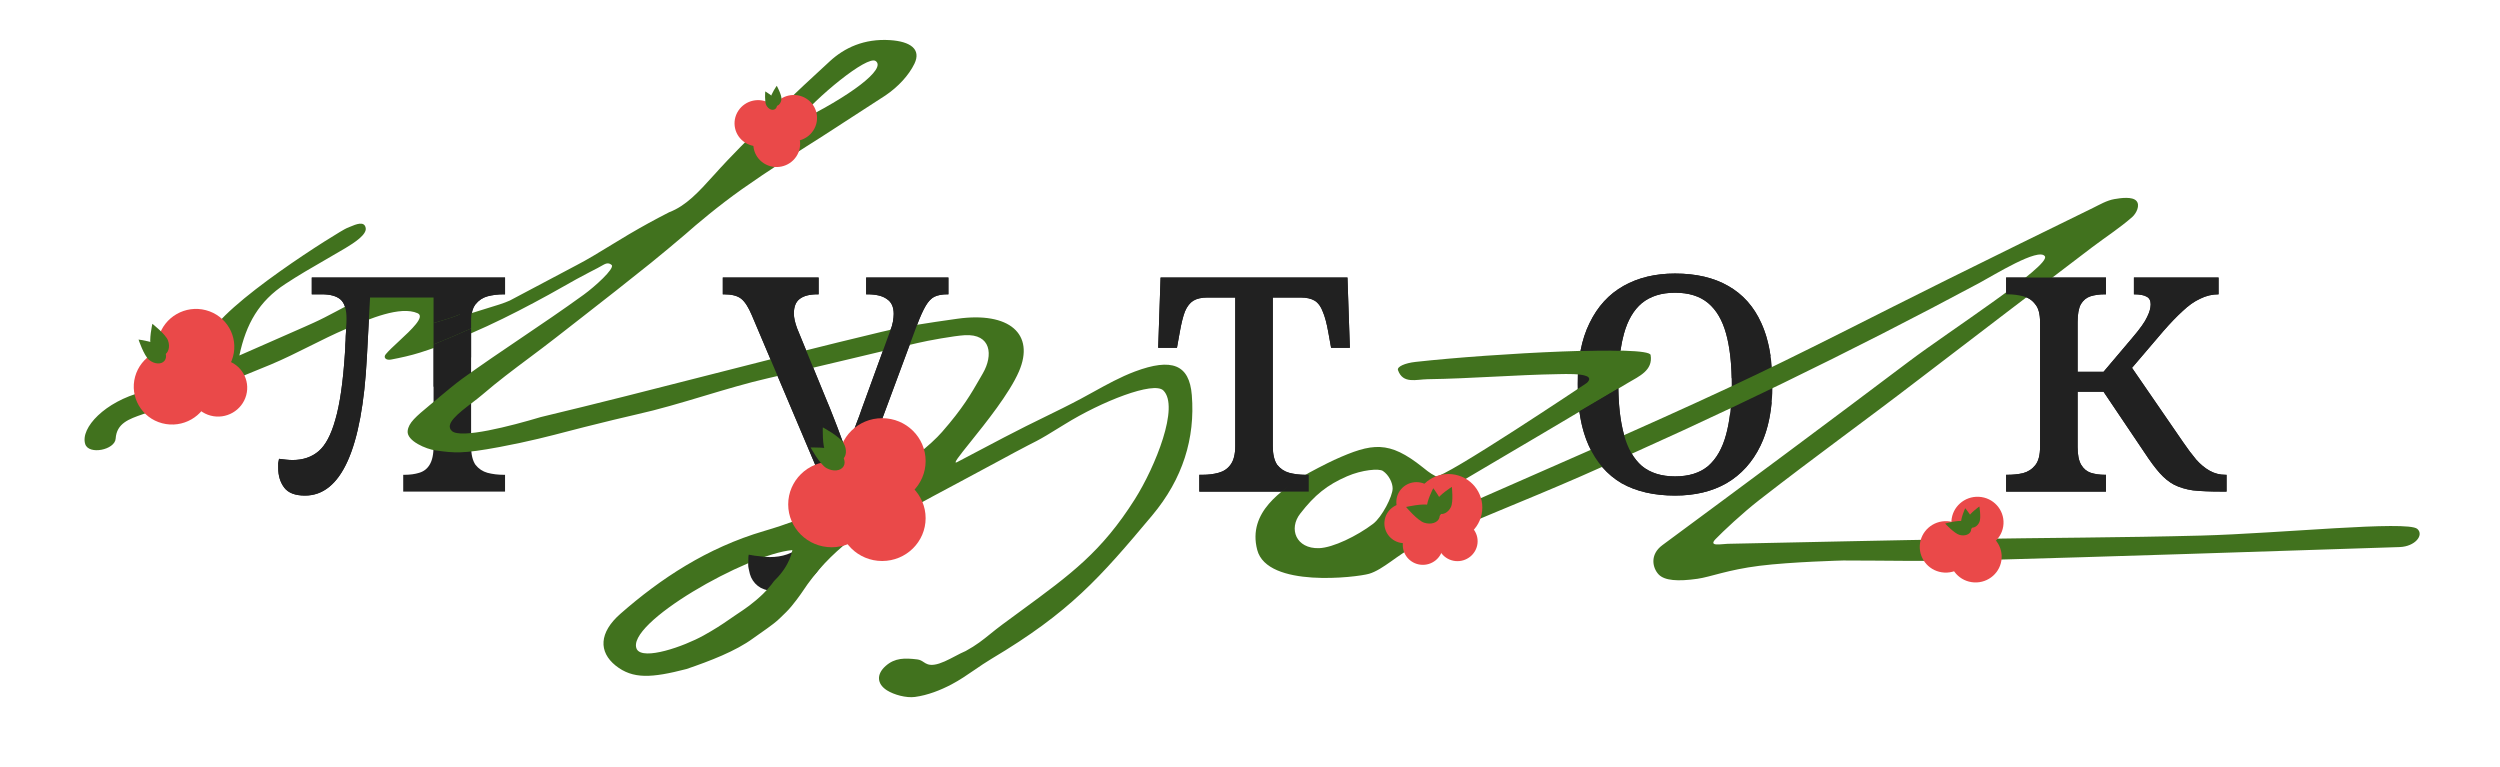 <svg width="750" height="230" viewBox="0 0 750 230" fill="none" xmlns="http://www.w3.org/2000/svg">
<path d="M601.837 147.473V142.441H602.197C603.874 142.441 605.431 142.281 606.869 141.962C608.386 141.562 609.624 140.764 610.582 139.566C611.541 138.368 612.02 136.531 612.02 134.055V96.678C612.02 94.202 611.541 92.405 610.582 91.287C609.704 90.089 608.506 89.29 606.989 88.891C605.471 88.492 603.874 88.292 602.197 88.292H601.837V83.26H631.787V88.292H631.428C629.83 88.292 628.393 88.492 627.115 88.891C625.917 89.29 624.958 90.089 624.24 91.287C623.601 92.485 623.281 94.282 623.281 96.678V111.533H631.068L639.694 101.35C642.01 98.635 643.487 96.558 644.126 95.12C644.845 93.683 645.204 92.405 645.204 91.287C645.204 90.169 644.805 89.41 644.006 89.011C643.208 88.531 641.93 88.292 640.173 88.292V83.26H665.57V88.292C663.653 88.292 661.817 88.731 660.06 89.61C658.302 90.408 656.545 91.646 654.788 93.323C653.031 94.921 651.075 96.957 648.918 99.433L637.058 113.33L638.016 108.059L654.908 132.617C656.266 134.614 657.584 136.371 658.862 137.889C660.139 139.326 661.497 140.444 662.935 141.243C664.372 142.042 665.93 142.441 667.607 142.441H667.966V147.473H666.289C662.935 147.473 660.139 147.353 657.903 147.113C655.747 146.794 653.87 146.235 652.273 145.436C650.755 144.637 649.318 143.479 647.96 141.962C646.602 140.444 645.085 138.408 643.407 135.852L631.068 117.523H623.281V134.055C623.281 136.451 623.641 138.248 624.359 139.446C625.078 140.644 626.037 141.443 627.235 141.842C628.512 142.241 629.91 142.441 631.428 142.441H631.787V147.473H601.837Z" fill="#212121"/>
<path d="M502.509 148.671C496.199 148.671 490.848 147.433 486.456 144.957C482.143 142.401 478.868 138.648 476.632 133.696C474.396 128.744 473.278 122.595 473.278 115.247C473.278 107.899 474.476 101.789 476.872 96.918C479.268 91.966 482.662 88.252 487.055 85.776C491.447 83.3 496.599 82.062 502.509 82.062C508.818 82.062 514.129 83.3 518.442 85.776C522.835 88.252 526.149 91.966 528.385 96.918C530.622 101.789 531.74 107.899 531.74 115.247C531.74 122.595 530.542 128.744 528.146 133.696C525.75 138.648 522.356 142.401 517.963 144.957C513.65 147.433 508.499 148.671 502.509 148.671ZM502.509 142.92C506.662 142.92 509.976 141.882 512.452 139.806C514.928 137.649 516.725 134.495 517.843 130.342C518.961 126.188 519.52 121.157 519.52 115.247C519.52 109.257 518.961 104.225 517.843 100.152C516.725 96.079 514.928 93.004 512.452 90.928C509.976 88.851 506.662 87.813 502.509 87.813C498.436 87.813 495.121 88.851 492.565 90.928C490.09 93.004 488.293 96.079 487.175 100.152C486.056 104.225 485.497 109.257 485.497 115.247C485.497 121.157 486.056 126.188 487.175 130.342C488.293 134.495 490.09 137.649 492.565 139.806C495.121 141.882 498.436 142.92 502.509 142.92Z" fill="#212121"/>
<path d="M359.795 147.473V142.441H360.754C362.511 142.441 364.108 142.241 365.546 141.842C367.063 141.443 368.261 140.644 369.14 139.446C370.098 138.168 370.577 136.291 370.577 133.815V89.25H362.311C360.474 89.25 359.037 89.57 357.998 90.209C356.96 90.847 356.122 91.926 355.483 93.443C354.924 94.881 354.404 96.957 353.925 99.673L353.087 104.345H347.456L348.175 83.26H404.241L404.96 104.345H399.329L398.49 99.673C398.011 96.957 397.452 94.881 396.813 93.443C396.254 91.926 395.456 90.847 394.417 90.209C393.379 89.57 391.941 89.25 390.105 89.25H381.838V133.815C381.838 136.291 382.278 138.168 383.156 139.446C384.115 140.644 385.313 141.443 386.75 141.842C388.268 142.241 389.905 142.441 391.662 142.441H392.62V147.473H359.795Z" fill="#212121"/>
<path d="M233.37 177.422C231.293 177.422 229.576 177.063 228.219 176.344C226.941 175.625 225.982 174.587 225.343 173.229C224.784 171.952 224.505 170.394 224.505 168.557C224.505 168.158 224.505 167.759 224.505 167.359C224.505 167.04 224.545 166.72 224.625 166.401C225.823 166.64 226.941 166.8 227.979 166.88C229.017 167.04 230.016 167.12 230.974 167.12C234.728 167.12 237.842 166.041 240.318 163.885C242.794 161.729 245.15 158.055 247.386 152.864L251.34 143.879L249.183 150.348L225.583 94.641C224.545 92.165 223.467 90.488 222.348 89.61C221.23 88.731 219.513 88.292 217.197 88.292H216.838V83.26H245.589V88.292H245.23C242.834 88.292 241.037 88.771 239.839 89.729C238.721 90.608 238.162 92.046 238.162 94.042C238.162 94.681 238.242 95.36 238.401 96.079C238.561 96.798 238.801 97.596 239.12 98.475L247.866 119.799C248.584 121.476 249.343 123.353 250.142 125.43C250.94 127.426 251.739 129.543 252.538 131.779C253.416 134.015 254.255 136.331 255.054 138.727H252.658C253.536 136.331 254.295 134.215 254.934 132.378C255.653 130.541 256.291 128.824 256.851 127.227C257.489 125.629 258.049 124.112 258.528 122.674L267.033 99.313C267.433 98.355 267.712 97.436 267.872 96.558C268.032 95.6 268.112 94.801 268.112 94.162C268.112 92.085 267.433 90.608 266.075 89.729C264.797 88.771 262.84 88.292 260.205 88.292H259.846V83.26H284.524V88.292H284.165C282.647 88.292 281.369 88.531 280.331 89.011C279.373 89.49 278.494 90.408 277.696 91.766C276.897 93.124 276.018 95.08 275.06 97.636L255.054 151.546C252.658 157.935 250.381 163.007 248.225 166.76C246.148 170.594 243.952 173.309 241.636 174.907C239.32 176.584 236.565 177.422 233.37 177.422Z" fill="#212121"/>
<path d="M91.494 148.671C88.539 148.671 86.463 147.872 85.264 146.275C84.067 144.677 83.468 142.721 83.468 140.404C83.468 139.925 83.468 139.446 83.468 138.967C83.547 138.408 83.627 137.969 83.707 137.649C84.426 137.729 85.105 137.809 85.744 137.889C86.463 137.969 87.141 138.008 87.78 138.008C90.895 138.008 93.491 137.13 95.567 135.373C97.644 133.616 99.321 130.461 100.599 125.909C101.957 121.276 102.915 114.648 103.474 106.022C103.554 105.144 103.594 104.265 103.594 103.386C103.674 102.508 103.714 101.669 103.714 100.871C103.793 99.992 103.833 99.114 103.833 98.235C103.913 97.357 103.953 96.478 103.953 95.6C103.953 92.804 103.354 90.888 102.156 89.849C100.958 88.811 99.081 88.292 96.526 88.292H93.531V83.26H151.513V88.292H151.154C149.397 88.292 147.76 88.492 146.242 88.891C144.805 89.29 143.607 90.089 142.648 91.287C141.77 92.485 141.33 94.362 141.33 96.917V133.815C141.33 136.291 141.77 138.168 142.648 139.446C143.607 140.644 144.805 141.443 146.242 141.842C147.76 142.241 149.397 142.441 151.154 142.441H151.513V147.473H120.965V142.441H121.324C123.001 142.441 124.479 142.241 125.757 141.842C127.114 141.443 128.153 140.644 128.871 139.446C129.67 138.168 130.069 136.291 130.069 133.815V89.25H111.021L110.063 107.22C109.344 120.957 107.427 131.3 104.313 138.248C101.198 145.196 96.925 148.671 91.494 148.671Z" fill="#212121"/>
<path fill-rule="evenodd" clip-rule="evenodd" d="M518.294 163.143C541.957 162.654 565.62 162.11 589.284 161.729C613.021 161.322 636.758 161.294 660.459 160.669C683.863 160.044 722.187 156.095 725.182 158.662C727.279 160.459 724.597 163.959 719.857 164.122C677.382 165.509 634.944 166.923 592.468 168.092C578.989 168.473 565.509 168.147 552.955 168.147C552.955 168.147 537.333 168.545 527.813 169.743C518.294 170.941 513.138 173.081 509.244 173.637C503.345 174.478 499.361 174.191 497.593 172.334C495.825 170.477 494.779 166.434 498.741 163.524C523.478 145.251 548.178 126.924 572.656 108.461C584.84 99.27 615.267 79.68 613.47 76.899C611.673 74.118 598.023 82.629 593.801 84.886C555.177 105.579 515.331 124.939 474.263 142.886C457.414 150.255 440.596 156.754 423.858 164.258C419.695 166.125 414.864 170.941 410.71 172.139C407.019 173.203 380.165 176.467 377.166 164.965C374.166 153.463 384.922 146.96 390.913 142.891C392.394 141.885 398.496 138.78 400.237 137.991C411.717 132.79 416.669 132.109 426.789 140.167C427.603 140.765 428.751 141.89 430.746 142.886C432.741 143.882 475.967 114.933 475.967 114.933C475.967 114.933 477.748 113.584 475.964 112.839C474.191 112.097 470.183 112.184 467.661 112.239L467.614 112.24C454.542 112.457 441.379 113.573 428.307 113.763C424.826 113.818 420.876 115.256 419.395 111.042C419.03 110.003 421.492 108.921 424.678 108.57C448.446 105.95 494.69 103.554 495.186 106.503C495.964 111.126 491.705 112.893 488.409 114.851C471.597 124.885 454.636 134.837 437.75 144.816C433.713 147.209 429.455 149.493 428.751 155.312C433.158 153.762 436.417 152.892 439.305 151.614C465.931 139.867 492.742 128.365 518.96 116.129C541.031 105.823 562.362 94.675 584.062 83.934C598.653 76.701 613.28 69.523 627.908 62.371C629.944 61.365 632.018 60.142 634.277 59.734C636.314 59.38 639.684 58.929 640.906 60.25C642.128 61.572 640.906 64.003 639.684 65.091C636.055 68.299 631.722 71.1 627.722 74.118C610.429 87.279 593.135 100.44 575.878 113.655L575.862 113.667L575.859 113.67C558.349 127.097 545.175 136.467 527.813 149.976C522.722 153.938 516.924 159.391 514.665 161.729C512.406 164.068 516.432 163.182 518.294 163.143ZM411.908 157.164C407.131 160.781 399.898 164.317 395.719 164.449C388.816 164.666 386.498 158.63 390.09 154.061C394.386 148.514 398.131 145.484 404.121 142.886C408.613 140.937 413.716 140.493 414.864 141.281C416.642 142.478 417.79 144.816 417.79 146.529C417.79 148.881 414.611 155.098 411.908 157.164Z" fill="#41721E"/>
<path fill-rule="evenodd" clip-rule="evenodd" d="M131.989 118.97C133.905 117.34 137.159 114.698 138.602 113.664C144.734 109.248 150.608 105.28 156.471 101.318C162.603 97.175 168.723 93.04 175.117 88.408C178.411 86.021 184.401 80.621 183.525 79.515C182.456 78.608 181.671 79.058 180.309 79.839C180.002 80.015 179.665 80.208 179.289 80.406C178.865 80.629 177.324 81.425 176.838 81.674C174.158 83.044 171.692 84.44 169.136 85.887C167.683 86.71 166.202 87.548 164.636 88.408C152.875 94.864 139.798 101.398 125.999 105.779C123.304 106.634 120.211 107.324 117.325 107.868C115.734 108.168 114.918 107.241 115.734 106.263C116.625 105.195 118.123 103.806 119.702 102.343C123.433 98.882 127.615 95.005 125.288 93.971C120.103 91.666 110.711 95.703 104.635 98.314C104.395 98.417 104.159 98.519 103.93 98.617C100.134 100.238 96.498 102.055 92.865 103.869C89.06 105.769 85.259 107.667 81.283 109.338C69.22 114.372 56.935 119.106 44.502 123.677C43.948 123.879 43.398 124.071 42.856 124.259C38.654 125.719 34.99 126.992 34.696 131.596C34.473 134.97 26.591 136.571 25.556 133.201C24.059 128.33 31.55 120.467 42.762 117.582C52.531 115.079 58.983 110.992 62.485 101.284C65.988 91.575 102.227 69.113 104.078 68.414C104.348 68.311 104.651 68.184 104.972 68.049C106.842 67.26 109.327 66.212 109.715 68.414C110.062 70.382 106.261 72.849 103.634 74.427C101.664 75.6 99.67 76.75 97.677 77.9C93.568 80.269 89.463 82.637 85.576 85.202C77.694 90.372 73.846 97.093 71.81 106.644C74.877 105.295 77.627 104.089 80.182 102.969L80.187 102.967L80.191 102.965C84.229 101.194 87.777 99.639 91.311 98.073C92.249 97.655 93.185 97.233 94.119 96.812C102.916 92.845 110.999 86.674 121.804 85.887C129.019 85.343 135.531 88.087 138.306 95.161C140.077 94.326 142.976 93.448 145.834 92.583C148.577 91.753 151.283 90.933 152.922 90.173L173.046 79.515C176.121 77.936 179.979 75.575 183.532 73.401C185.366 72.278 187.119 71.206 188.64 70.316C193.109 67.704 196.092 66.064 200.754 63.669C205.838 61.747 209.653 57.525 214.163 52.534C215.442 51.118 216.778 49.64 218.215 48.135L218.57 47.763C228.191 37.695 238.478 27.981 248.95 18.376C253.353 14.322 259.237 11.546 267.008 12.036C273.187 12.444 276.407 14.784 274.334 19.111C272.632 22.621 269.413 26.076 265.675 28.607L246.887 40.779C238.658 45.998 230.429 51.218 222.603 56.742C215.521 61.754 209.043 67.233 205.56 70.316C202.154 73.197 198.749 76.077 195.255 78.89C188.398 84.412 181.421 89.861 174.442 95.301L173.046 96.388L173.045 96.389L173.028 96.403L173.021 96.408C170.983 97.997 168.945 99.585 166.91 101.175C164.187 103.305 161.475 105.334 158.785 107.346C154.019 110.912 149.322 114.427 144.756 118.358C143.819 119.165 142.692 120.024 141.542 120.901C137.546 123.949 133.258 127.219 135.583 129.312C138.245 131.708 153.253 127.814 162.238 125.119C179.612 120.954 196.101 116.737 212.581 112.522C229.585 108.172 246.58 103.826 264.526 99.542C271.539 97.858 278.854 96.815 286.12 95.779L287.209 95.624C302.788 93.447 310.554 100.198 305.674 111.46C302.833 118.017 295.758 126.832 291.089 132.648C287.739 136.822 285.628 139.452 287.209 138.596C288.797 137.737 294.354 134.823 301.228 131.219L301.236 131.215L301.241 131.212C310.761 126.22 316.799 123.608 324.317 119.596C325.564 118.929 326.801 118.245 328.038 117.562L328.039 117.561L328.043 117.559C332.054 115.342 336.069 113.123 340.451 111.46C351.589 107.297 356.804 109.357 357.544 118.526C358.581 131.451 354.859 143.646 345.645 154.639C329.956 173.36 320.959 183.643 297.425 197.656C295.687 198.692 294.042 199.821 292.397 200.949C290.154 202.488 287.912 204.027 285.435 205.33C282.179 207.044 278.331 208.568 274.482 209.085C271.855 209.438 268.192 208.432 266.082 207.098C263.048 205.166 262.9 202.282 265.675 199.806C268.451 197.33 271.406 197.375 275.167 197.821C276.027 197.923 276.561 198.277 277.094 198.63C277.857 199.135 278.617 199.638 280.329 199.398C282.222 199.132 284.481 197.943 286.571 196.843C287.69 196.254 288.761 195.69 289.701 195.308C292.926 193.545 294.854 191.987 297.082 190.186C298.163 189.313 299.314 188.382 300.718 187.344C302.67 185.9 304.529 184.538 306.305 183.237C321.361 172.206 330.488 165.519 340.451 149.772C346.63 139.976 353.897 121.943 349.001 117.137C346.11 114.297 330.504 120.391 319.351 127.322C309.779 133.27 311.829 131.705 304.275 135.789C303.027 136.463 301.681 137.19 300.195 137.997C295.408 140.596 291.158 142.863 287.065 145.046C282.194 147.644 277.546 150.124 272.482 152.901C268.759 154.946 266.429 155.783 264.453 156.493C261.617 157.512 259.511 158.269 255.062 161.957C249.398 166.634 245.187 170.741 240.511 177.822C240.511 177.822 237.925 181.611 235.835 183.643C233.169 186.235 233.323 186.213 230.109 188.551C229.348 189.104 226.979 190.736 225.966 191.481C220.677 195.372 212.937 198.314 205.958 200.704C195.523 203.398 189.862 203.806 184.681 199.67C179.575 195.561 179.649 189.793 186.161 184.106C198.113 173.63 212.101 164.324 229.271 159.29C255.691 151.562 275.829 137.34 282.621 129.582C288.855 122.461 291.345 118.119 294.116 113.288C294.364 112.856 294.614 112.419 294.869 111.977C297.978 106.589 297.406 100.097 289.413 100.56C286.194 100.75 278.445 102.154 275.337 102.889C268.008 104.577 261.319 106.177 254.682 107.765C248.045 109.353 236.801 112.006 230.523 113.438C224.245 114.871 217.746 116.818 211.232 118.77C204.386 120.821 197.522 122.878 190.879 124.348C187.343 125.13 181.559 126.567 175.31 128.119C173.831 128.487 172.259 128.898 170.573 129.339C165.137 130.761 158.503 132.495 149.888 134.099C138.602 136.2 136.37 135.901 130.68 135.13C127.891 134.752 121.994 132.307 122.294 129.312C122.542 126.84 124.781 124.98 129.024 121.455C131.052 119.77 131.381 119.5 131.381 119.5C131.381 119.5 130.989 119.821 131.989 118.97ZM238.626 36.906C255.166 28.852 266.052 20.594 262.678 18.294C260.174 16.587 244.953 29.015 238.626 36.906ZM191.046 194.772C187.284 187.115 224.238 166.185 237.709 165.023C237.709 165.023 237.11 169.516 232.499 174.021C231.946 174.561 231.791 174.955 231.523 175.246C230.957 175.862 230.17 177.209 226.813 180.063C223.894 182.547 221.895 183.643 218.665 185.908C216.486 187.436 214.153 188.934 211.03 190.665C205.098 193.954 192.975 198.196 191.046 194.772Z" fill="#41721E"/>
<path d="M601.838 147.473V142.441H602.197C603.874 142.441 605.432 142.281 606.869 141.962C608.387 141.562 609.625 140.764 610.583 139.566C611.542 138.368 612.021 136.531 612.021 134.055V96.678C612.021 94.202 611.542 92.405 610.583 91.287C609.705 90.089 608.507 89.29 606.989 88.891C605.472 88.492 603.874 88.292 602.197 88.292H601.838V83.26H631.788V88.292H631.428C629.831 88.292 628.393 88.492 627.116 88.891C625.918 89.29 624.959 90.089 624.24 91.287C623.601 92.485 623.282 94.282 623.282 96.678V111.533H631.069L639.694 101.35C642.011 98.635 643.488 96.558 644.127 95.12C644.846 93.683 645.205 92.405 645.205 91.287C645.205 90.169 644.806 89.41 644.007 89.011C643.209 88.531 641.931 88.292 640.174 88.292V83.26H665.571V88.292C663.654 88.292 661.817 88.731 660.06 89.61C658.303 90.408 656.546 91.646 654.789 93.323C653.032 94.921 651.075 96.957 648.919 99.433L637.059 113.33L638.017 108.059L654.909 132.617C656.267 134.614 657.584 136.371 658.862 137.889C660.14 139.326 661.498 140.444 662.935 141.243C664.373 142.042 665.93 142.441 667.608 142.441H667.967V147.473H666.29C662.935 147.473 660.14 147.353 657.904 147.113C655.747 146.794 653.871 146.235 652.273 145.436C650.756 144.637 649.318 143.479 647.961 141.962C646.603 140.444 645.085 138.408 643.408 135.852L631.069 117.523H623.282V134.055C623.282 136.451 623.641 138.248 624.36 139.446C625.079 140.644 626.037 141.443 627.235 141.842C628.513 142.241 629.911 142.441 631.428 142.441H631.788V147.473H601.838Z" fill="#212121"/>
<path fill-rule="evenodd" clip-rule="evenodd" d="M502.509 148.671C496.2 148.671 490.849 147.433 486.456 144.957C482.143 142.401 478.869 138.648 476.633 133.696C475.28 130.7 474.336 127.266 473.802 123.393L485.506 116.505C485.581 121.874 486.137 126.486 487.175 130.342C488.293 134.495 490.09 137.649 492.566 139.806C495.122 141.882 498.436 142.92 502.509 142.92C506.662 142.92 509.977 141.882 512.453 139.806C514.928 137.649 516.725 134.495 517.844 130.342C518.342 128.489 518.73 126.462 519.006 124.261L531.504 120.668C531.046 125.673 529.927 130.015 528.146 133.696C525.75 138.648 522.356 142.401 517.963 144.957C513.651 147.433 508.499 148.671 502.509 148.671ZM531.174 106.817C530.633 103.088 529.703 99.788 528.386 96.918C526.15 91.966 522.835 88.252 518.443 85.776C514.13 83.3 508.819 82.062 502.509 82.062C496.599 82.062 491.448 83.3 487.055 85.776C482.663 88.252 479.268 91.966 476.872 96.918C475.639 99.425 474.75 102.099 474.151 105.262C478.784 105.081 481.379 105.031 486.153 105.177C486.42 103.271 486.734 101.76 487.175 100.152C488.293 96.079 490.09 93.004 492.566 90.928C495.122 88.851 498.436 87.813 502.509 87.813C506.662 87.813 509.977 88.851 512.453 90.928C514.928 93.004 516.725 96.079 517.844 100.152C518.851 103.82 519.404 108.266 519.504 113.489L531.174 106.817Z" fill="#212121"/>
<path fill-rule="evenodd" clip-rule="evenodd" d="M359.796 142.441V147.473H384.463C386.798 145.278 388.261 144.163 391.227 142.437C389.634 142.406 388.142 142.208 386.751 141.842C385.313 141.443 384.115 140.644 383.157 139.446C382.278 138.168 381.839 136.291 381.839 133.815V89.25H390.105C391.942 89.25 393.38 89.57 394.418 90.209C395.456 90.847 396.255 91.926 396.814 93.443C397.453 94.881 398.012 96.957 398.491 99.673L399.33 104.345H404.96L404.241 83.26H348.175L347.457 104.345H353.087L353.926 99.673C354.405 96.957 354.924 94.881 355.483 93.443C356.122 91.926 356.961 90.847 357.999 90.209C359.037 89.57 360.475 89.25 362.312 89.25H370.578V133.815C370.578 136.291 370.099 138.168 369.14 139.446C368.262 140.644 367.064 141.443 365.546 141.842C364.109 142.241 362.511 142.441 360.754 142.441H359.796Z" fill="#212121"/>
<path d="M392.621 142.441H391.662C391.516 142.441 391.371 142.44 391.227 142.437C388.261 144.163 386.798 145.278 384.463 147.473H392.621V142.441Z" fill="#212121"/>
<path fill-rule="evenodd" clip-rule="evenodd" d="M248.845 149.549L248.192 151.034L256.721 147.053L275.06 97.636C276.019 95.08 276.897 93.124 277.696 91.766C278.495 90.408 279.373 89.49 280.332 89.011C281.37 88.531 282.648 88.292 284.165 88.292H284.525V83.26H259.846V88.292H260.205C262.841 88.292 264.798 88.771 266.076 89.729C267.433 90.608 268.112 92.085 268.112 94.162C268.112 94.801 268.032 95.6 267.873 96.558C267.713 97.436 267.433 98.355 267.034 99.313L258.528 122.674C258.049 124.112 257.49 125.629 256.851 127.227C256.292 128.824 255.653 130.541 254.934 132.378C254.614 133.299 254.264 134.29 253.883 135.351C253.446 134.138 252.997 132.948 252.538 131.779C251.74 129.543 250.941 127.426 250.142 125.43C249.344 123.353 248.585 121.476 247.866 119.799L239.121 98.475C238.801 97.596 238.562 96.798 238.402 96.079C238.242 95.36 238.162 94.681 238.162 94.042C238.162 92.046 238.721 90.608 239.84 89.729C241.038 88.771 242.835 88.292 245.231 88.292H245.59V83.26H216.838V88.292H217.198C219.514 88.292 221.231 88.731 222.349 89.61C223.467 90.488 224.545 92.165 225.583 94.641L248.845 149.549Z" fill="#212121"/>
<path d="M224.505 167.359V168.557C224.505 169.42 224.567 170.221 224.69 170.96L229.343 167.046C228.896 167.006 228.442 166.951 227.979 166.88C226.941 166.8 225.823 166.64 224.625 166.401C224.545 166.72 224.505 167.04 224.505 167.359Z" fill="#212121"/>
<path d="M141.331 96.917C141.331 94.963 141.356 93.705 141.87 92.545C137.564 94.698 135.192 95.4 131.409 96.52C130.982 96.646 130.537 96.778 130.07 96.917V103.327C134.341 101.606 136.797 100.575 141.331 98.535V96.917Z" fill="#212121"/>
<path fill-rule="evenodd" clip-rule="evenodd" d="M85.265 146.275C86.463 147.872 88.54 148.671 91.495 148.671C96.925 148.671 101.198 145.196 104.313 138.248C107.428 131.3 109.345 120.957 110.063 107.22L111.022 89.25H130.07V96.917C130.537 96.778 130.982 96.646 131.409 96.52C135.192 95.4 137.564 94.698 141.87 92.545C142.028 92.188 142.442 91.569 142.649 91.287C143.607 90.089 144.805 89.29 146.243 88.891C147.76 88.492 149.397 88.292 151.155 88.292H151.514V83.26H93.531V88.292H96.526C99.082 88.292 100.959 88.811 102.157 89.849C103.355 90.888 103.954 92.804 103.954 95.6C103.954 96.478 103.914 97.357 103.834 98.235C103.834 99.114 103.794 99.992 103.714 100.871C103.714 101.669 103.674 102.508 103.594 103.386C103.594 104.265 103.554 105.144 103.474 106.022C102.915 114.648 101.957 121.276 100.599 125.909C99.321 130.461 97.644 133.616 95.568 135.373C93.491 137.13 90.896 138.008 87.781 138.008C87.142 138.008 86.463 137.969 85.744 137.889C85.105 137.809 84.426 137.729 83.708 137.649C83.628 137.969 83.548 138.408 83.468 138.967V140.404C83.468 142.721 84.067 144.677 85.265 146.275ZM141.331 107.22V98.535C136.797 100.575 134.341 101.606 130.07 103.327V116.055L141.331 107.22Z" fill="#212121"/>
<ellipse cx="11.455" cy="11.528" rx="11.455" ry="11.528" transform="matrix(-0.264 0.964 -0.967 -0.254 72.916 95.983)" fill="#EA4949"/>
<ellipse cx="11.455" cy="11.528" rx="11.455" ry="11.528" transform="matrix(-0.264 0.964 -0.967 -0.254 65.849 107.822)" fill="#EA4949"/>
<ellipse cx="8.626" cy="8.682" rx="8.626" ry="8.682" transform="matrix(-0.264 0.964 -0.967 -0.254 76.139 110.261)" fill="#EA4949"/>
<path d="M49.324 108.267C50.288 107.133 49.793 105.161 48.219 103.863C46.644 102.564 41.562 101.867 41.562 101.867C41.562 101.867 43.153 106.671 44.727 107.97C46.302 109.268 48.36 109.401 49.324 108.267Z" fill="#41721E"/>
<path d="M49.102 106.536C50.516 106.036 51.103 104.085 50.414 102.179C49.725 100.273 45.706 97.141 45.706 97.141C45.706 97.141 44.606 102.085 45.295 103.991C45.984 105.897 47.689 107.037 49.102 106.536Z" fill="#41721E"/>
<ellipse cx="249.505" cy="151.322" rx="13.045" ry="12.854" fill="#EA4949"/>
<ellipse cx="264.642" cy="155.447" rx="13.045" ry="12.854" fill="#EA4949"/>
<ellipse cx="264.642" cy="138.308" rx="13.045" ry="12.854" fill="#EA4949"/>
<path d="M253.079 139.88C253.921 138.442 252.976 136.351 250.968 135.208C248.959 134.066 243.18 134.249 243.18 134.249C243.18 134.249 245.909 139.272 247.917 140.415C249.925 141.557 252.236 141.318 253.079 139.88Z" fill="#41721E"/>
<path d="M252.492 138C253.956 137.18 254.214 134.904 253.068 132.918C251.922 130.932 246.842 128.21 246.842 128.21C246.842 128.21 246.618 133.903 247.764 135.89C248.911 137.876 251.027 138.821 252.492 138Z" fill="#41721E"/>
<ellipse cx="6.034" cy="5.965" rx="6.034" ry="5.965" transform="matrix(0.995 0.1 -0.105 0.994 421.492 156.959)" fill="#EA4949"/>
<ellipse cx="6.034" cy="5.965" rx="6.034" ry="5.965" transform="matrix(0.995 0.1 -0.105 0.994 415.975 150.47)" fill="#EA4949"/>
<ellipse cx="6.034" cy="5.965" rx="6.034" ry="5.965" transform="matrix(0.995 0.1 -0.105 0.994 431.874 155.852)" fill="#EA4949"/>
<ellipse cx="6.034" cy="5.965" rx="6.034" ry="5.965" transform="matrix(0.995 0.1 -0.105 0.994 419.556 144.069)" fill="#EA4949"/>
<ellipse cx="10.2" cy="10.082" rx="10.2" ry="10.082" transform="matrix(0.995 0.1 -0.105 0.994 425.401 141.238)" fill="#EA4949"/>
<path d="M430.75 155.241C432.068 155.126 433.009 153.588 432.853 151.807C432.697 150.026 429.98 146.462 429.98 146.462C429.98 146.462 427.925 150.444 428.082 152.225C428.238 154.006 429.433 155.356 430.75 155.241Z" fill="#41721E"/>
<path d="M431.791 155.388C432.288 153.936 431.05 152.217 429.027 151.548C427.004 150.88 421.819 152.093 421.819 152.093C421.819 152.093 425.206 156.138 427.229 156.807C429.252 157.475 431.295 156.84 431.791 155.388Z" fill="#41721E"/>
<path d="M431.712 154.032C432.902 154.588 434.499 153.726 435.279 152.108C436.058 150.49 435.555 146.057 435.555 146.057C435.555 146.057 431.749 148.479 430.969 150.097C430.189 151.715 430.522 153.477 431.712 154.032Z" fill="#41721E"/>
<ellipse cx="6.976" cy="6.972" rx="6.976" ry="6.972" transform="matrix(0.845 0.535 -0.548 0.837 225.311 27.397)" fill="#EA4949"/>
<ellipse cx="6.976" cy="6.972" rx="6.976" ry="6.972" transform="matrix(0.845 0.535 -0.548 0.837 230.944 33.616)" fill="#EA4949"/>
<ellipse cx="6.976" cy="6.972" rx="6.976" ry="6.972" transform="matrix(0.845 0.535 -0.548 0.837 236.016 25.857)" fill="#EA4949"/>
<path d="M232.384 32.809C233.193 32.398 233.388 31.179 232.819 30.086C232.25 28.993 229.579 27.423 229.579 27.423C229.579 27.423 229.318 30.482 229.887 31.575C230.456 32.667 231.574 33.22 232.384 32.809Z" fill="#41721E"/>
<path d="M232.671 31.798C233.573 31.845 234.363 30.886 234.435 29.655C234.507 28.425 233.027 25.733 233.027 25.733C233.027 25.733 231.241 28.255 231.169 29.485C231.097 30.715 231.77 31.751 232.671 31.798Z" fill="#41721E"/>
<ellipse cx="7.819" cy="7.717" rx="7.819" ry="7.717" transform="matrix(0.999 0.052 -0.055 0.999 576.361 155.95)" fill="#EA4949"/>
<ellipse cx="7.819" cy="7.717" rx="7.819" ry="7.717" transform="matrix(0.999 0.052 -0.055 0.999 585.296 158.899)" fill="#EA4949"/>
<ellipse cx="7.819" cy="7.717" rx="7.819" ry="7.717" transform="matrix(0.999 0.052 -0.055 0.999 585.851 148.632)" fill="#EA4949"/>
<path d="M590.493 159.145C591.496 159.008 592.155 157.797 591.966 156.44C591.777 155.083 589.562 152.455 589.562 152.455C589.562 152.455 588.147 155.577 588.336 156.935C588.525 158.292 589.491 159.282 590.493 159.145Z" fill="#41721E"/>
<path d="M591.296 159.219C591.619 158.091 590.605 156.822 589.031 156.386C587.457 155.949 583.537 157.068 583.537 157.068C583.537 157.068 586.286 160.036 587.86 160.472C589.434 160.909 590.972 160.348 591.296 159.219Z" fill="#41721E"/>
<path d="M591.183 158.182C592.116 158.563 593.305 157.845 593.839 156.578C594.372 155.312 593.815 151.939 593.815 151.939C593.815 151.939 590.995 153.932 590.461 155.198C589.928 156.465 590.251 157.801 591.183 158.182Z" fill="#41721E"/>
</svg>
